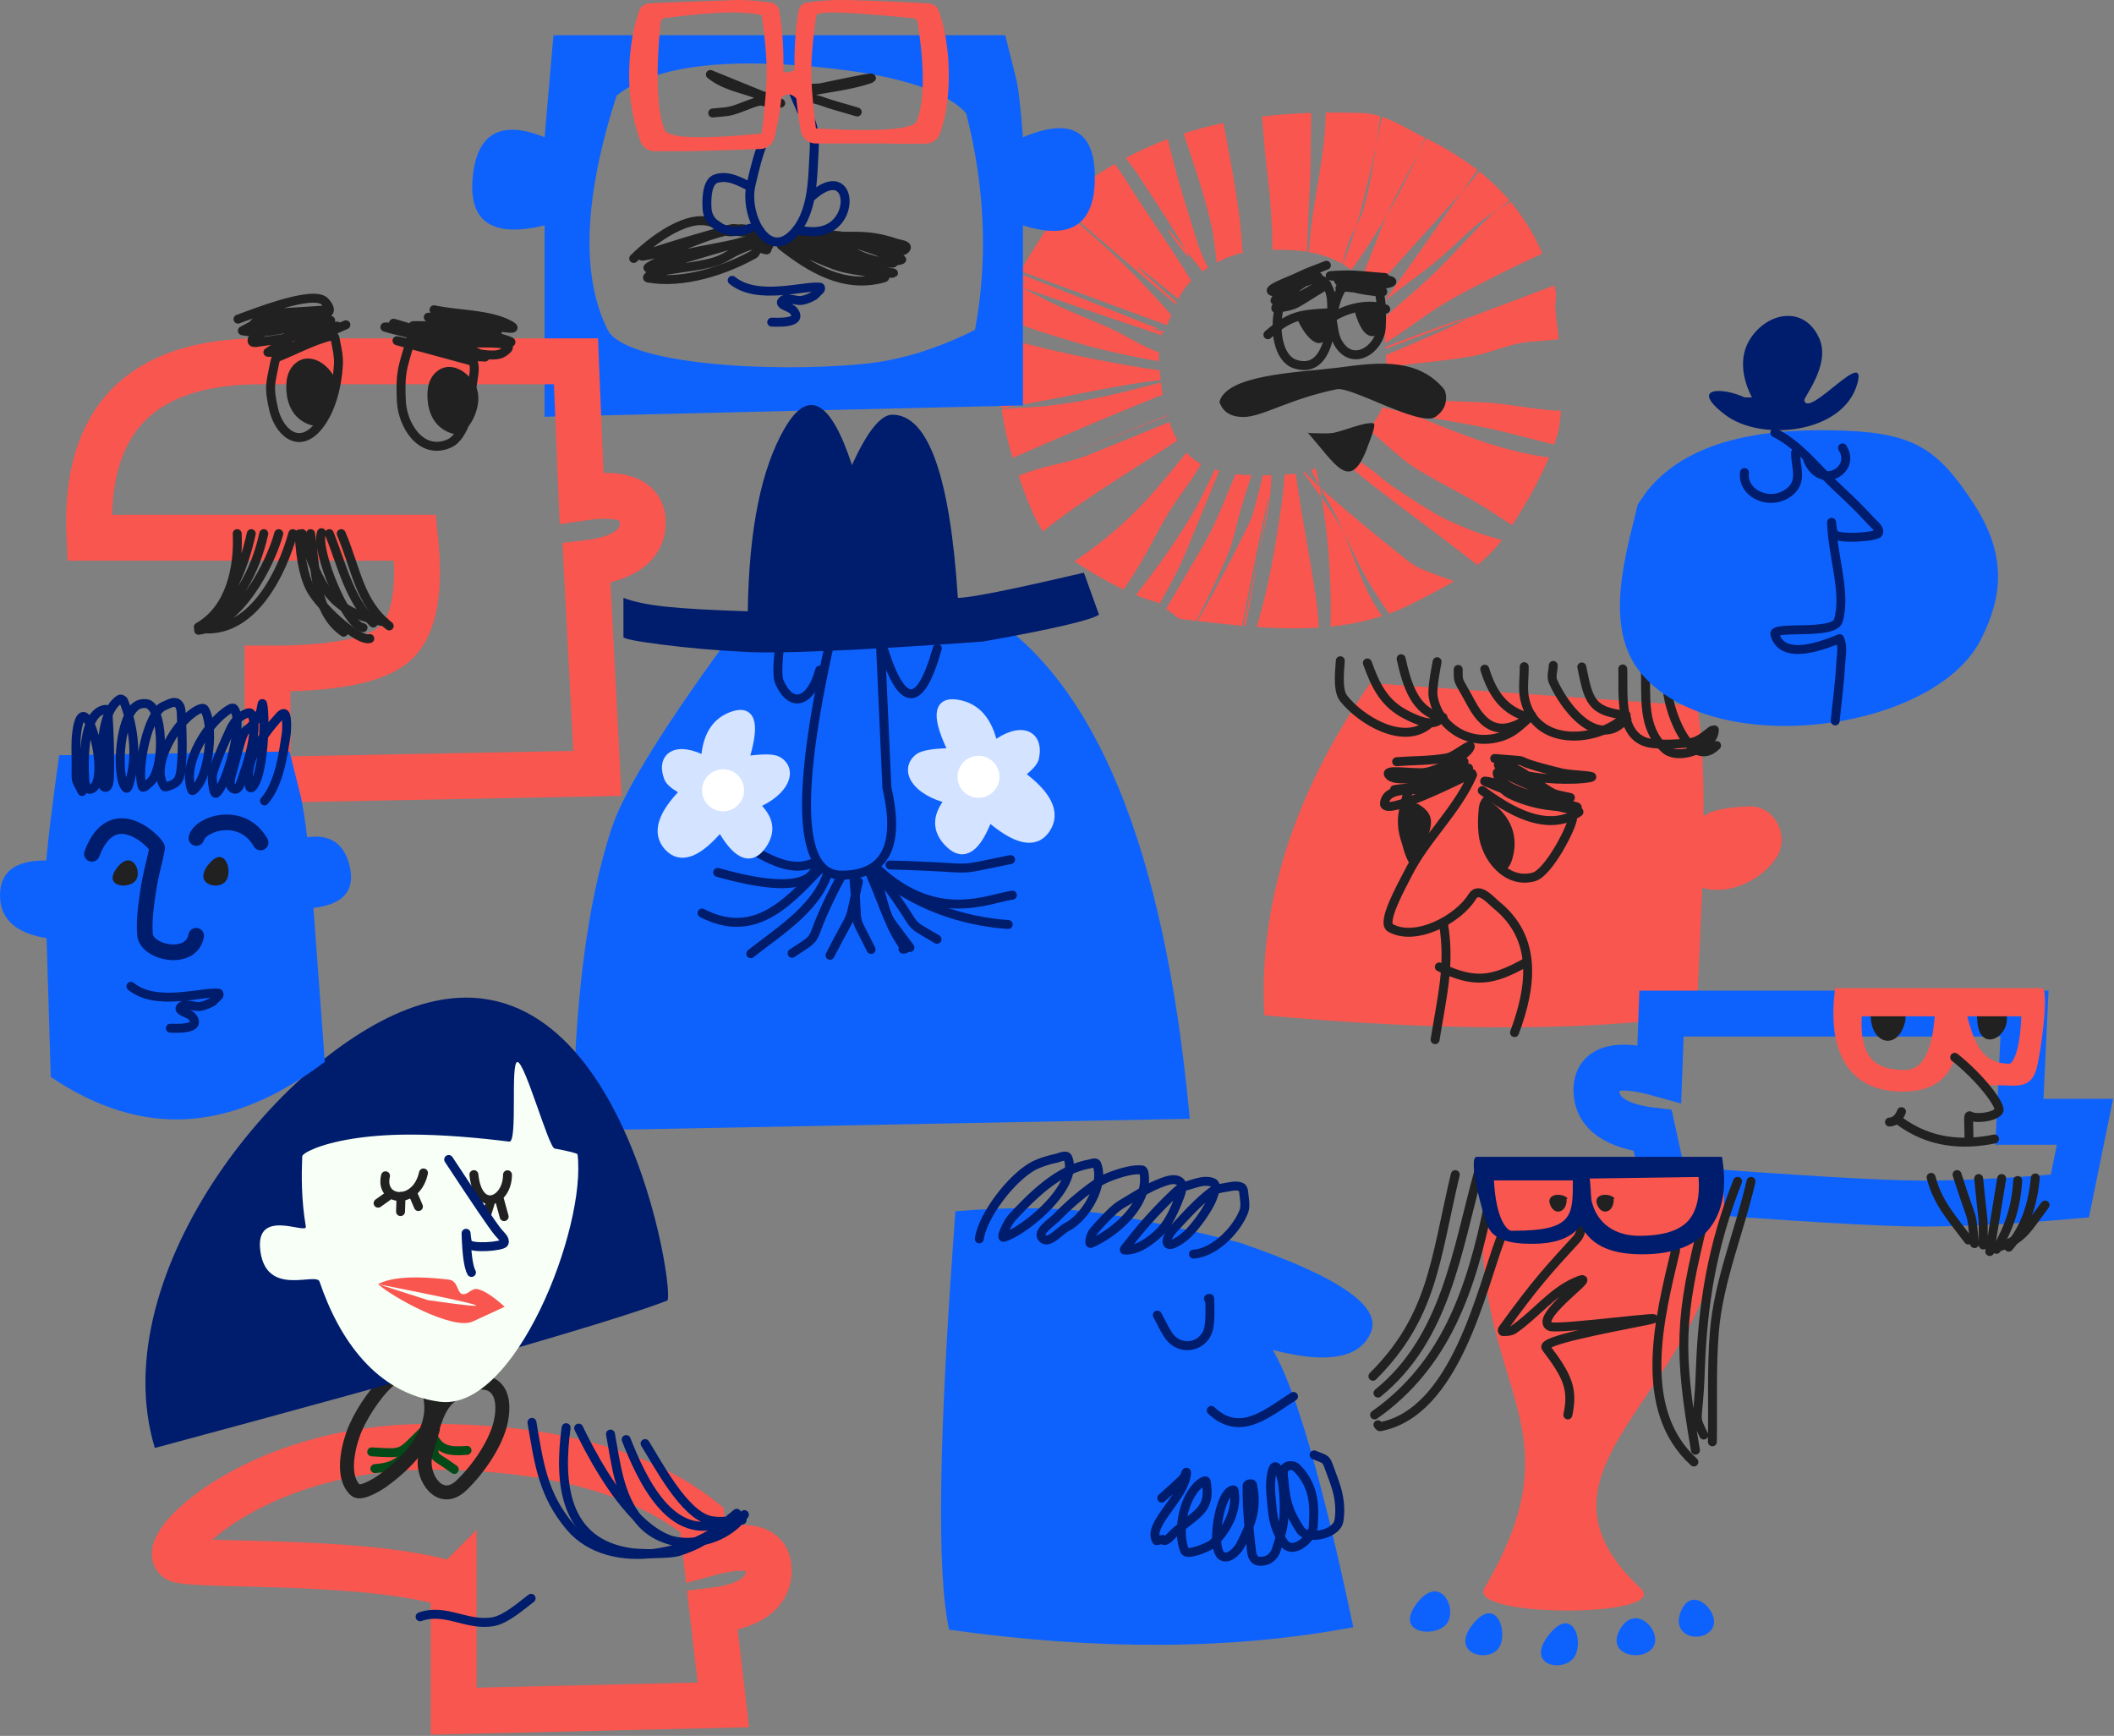 <svg xmlns="http://www.w3.org/2000/svg" xmlns:xlink="http://www.w3.org/1999/xlink" width="1258" height="1033" xmlns:v="https://vecta.io/nano"><rect width="100%" height="100%" fill="#808080" stroke="none"/><style><![CDATA[.B{stroke-linejoin:round}.C{stroke-linecap:round}.D{stroke-width:5.322}.E{stroke:#212121}.F{stroke:#001c6c}.G{fill:#0d62fe}.H{fill:#212121}.I{fill:#f9564f}.J{fill:#001c6c}.K{stroke-width:27.322}.L{fill-rule:nonzero}.M{stroke-width:4.322}]]></style><g fill="none" fill-rule="evenodd"><path d="M269.943 943.393c-49.5-15.73-144.75-11.236-162.75-14.982s41.25-67.417 148.5-67.417c71.5 0 125.5 14.482 162 43.446l2.335 20.164c24.943-6.95 37.415-3.685 37.415 9.8s-11.162 21.53-33.485 24.14l6.485 56.01-160.5 3.745v-74.908z" stroke="#f9564f" class="K"/><path d="M221.2 863.976c19.465 1.142 16.4 1.573 30.314-11.984m-28.42 21.948c15.307-1.092 16.915-6.937 27.4-19.805m6.702-.755c3.85 9.848 10.455 10.528 20.715 9.713m-20.715-9.59c2.264 17.2-1.74 10 13.137 20.942" stroke="#044917" class="B C D"/><g stroke-width="8.322" class="E B"><path d="M230.8 821.968c18.235-16.707 27.6 5.488 25.64 19.805-2.366 17.288-16.44 30.648-29.684 40.115-.182.13-11.754 7.935-15.156 4.92-8.187-7.255-4.94-23.565-1.516-33.303s12.247-23.778 20.715-31.536z"/><path d="M254.915 858.172c3.01-9.242 5.025-20.916 13.262-27.498 17.71-14.152 34.813-9.48 29.934 14.885-2.67 13.327-13.77 29.076-23.492 38.348-12.623 12.038-23.615-4.415-21.726-16.4.917-5.814 3.116-11.353 4.673-17.03" class="C"/></g><g class="D F B C"><path d="M316.552 846.44c4.15 24.335 6.472 42.96 22.734 62.19 23.833 28.186 76.782 16.378 98.896-7.82"/><path d="M336.887 849.594c-4.417 32.342-1.738 68.915 39.156 74.427 2.83.382 21.692 1.398 28.67-1.01 16.908-5.832 17.6-9.352 33.722-22.454"/><path d="M344.34 849.846c14.29 29.593 52.396 98.337 90.56 53.613"/><path d="M363.284 853.38c3.35 18.18 5.038 36.575 17.18 51.47 16.08 19.726 48.867 15.684 62.52-3.533"/><path d="M372.63 856.66c9.167 23.148 26.507 61.977 57.974 49.07m-46.73-46.674c7.6 12.028 23.336 42.615 39.028 45.792 6.108 1.236 12.462-.168 18.694-.252M250 962.12c15.4-5.4 27.822 5.74 43.574 2.9 7.623-1.374 16.926-9.668 22.484-13.878"/></g><path d="M783.382 357.842c.544 3.833 1.017 9.454 1.452 15.62-12.24.813-24.63.49-37.012-.4 6.96-23.214 10.734-44.6 14.878-73.652.808-5.662 1.337-11.37 1.8-17.09l5.352-.26a23.87 23.87 0 0 0 1.285-.094c3.378 25.386 8.65 50.502 12.247 75.862zM783 278.648a302.39 302.39 0 0 1 1.987 9.333l.294 1.514.234.422.137.243 1.907 1.72c15.176 13.602 31.053 26.414 46.93 39.2l2.507 2.02c2.647 2.132 5.56 4.003 8.677 5.356 6.406 2.78 13.033 5.015 19.6 7.396-7.284 4.374-15.285 8.436-24.193 13.01-4.758 2.442-9.586 4.526-14.475 6.294-4.494-6.696-9.078-13.342-13.1-20.322-4.94-8.575-8.794-17.752-13.295-26.564l-.617-1.193.8 1.935c3.55 8.702 6.655 17.596 10.382 26.223l.945 2.15c2.486 5.556 5.347 10.973 8.677 16.07l2.082 3.115c-10.054 3.256-20.345 5.242-30.768 6.32.685-24.142-.85-50.372-4.97-75.213l-.262-1.557-.992-1.4-9.86-13.54.945-.248c2.715 3.082 5.56 6.043 8.597 8.797h0l.19.17-.058-.31-.018-.1-.635-1.146c-1.553-2.826-3.043-5.684-4.39-8.61.777-.284 1.56-.592 2.347-.92zM756.61 282.7c-.29 8.155-.818 16.077-2.846 25.65l-4.714 22.18-.307 1.672-6.2 33.29c-.526 2.798-1.012 5.116-1.46 7.05l-1.116-.098-.006.032 9.1-41.946.5-2.705c14.87-80.97-4.287 12.228-10.364 44.563l.003-.012c-8.925-.8-17.826-1.823-26.64-2.85 1.266-2.09 2.502-4.195 3.693-6.327 9.5-17.006 18.517-34.288 27.063-51.79 1.77-3.624 2.804-7.576 3.828-11.476 1.49-5.676 3.15-11.34 4.36-17.083l5.082-.147zm-11.847.124l-.267.796c-16.118 48.39-2.922 26.504-32.532 85.83l-10.02-1.154-7.992-5.99 19.48-33.295c3.36-5.75 6.645-11.564 9.446-17.606 4.463-9.626 8.216-19.57 12.413-29.315 3.15.417 6.29.64 9.472.73zm-19.176-2.666l-1.3 3.038-19.528 47.602c-3.5 7.934-7.528 15.635-11.742 23.215l-3.016 5.33-1.323-1c-3.618-.786-7.965-2.267-12.684-4.226 11.066-14.4 21.847-29.03 31.318-44.502 5.93-9.687 10.87-19.913 15.602-30.255a70.41 70.41 0 0 0 2.682.788zm-10.816-4.043l-.42.707-3.22 5.252c-4.82 7.67-10.594 14.717-15.317 22.446-7.03 11.505-12.728 23.797-19.913 35.206-2.36 3.745-4.79 7.442-7.267 11.1-9.918-4.728-20.588-10.906-29.224-16.842 16.427-10.98 31.546-23.952 44.152-37.893 7.82-8.647 15.158-17.707 22.452-26.808 2.485 2.696 5.378 5.014 8.757 6.82zm85.244-7.458c4.468 2.853 8.83 5.898 13.235 8.823 4.848 3.22 9.022 7.368 13.784 10.713 6.99 4.9 14.17 9.555 21.445 14.033 4.475 2.754 8.995 5.487 13.784 7.65 7.66 3.46 15.448 6.73 23.488 9.187l8.006 2.34a89.96 89.96 0 0 1-14.609 14.871c-21.676-17.153-44.202-33.24-65.9-50.374-5.863-4.63-11.52-9.52-17.067-14.526a93.63 93.63 0 0 0 3.225-2.267zm-14.66 21.237l.245 1.3.878 4.922.26.37c2.913 4.132 5.74 8.32 8.384 12.63 1.523 2.48 2.936 5.023 4.284 7.6l.185.358-.098-.236a182.65 182.65 0 0 0-2.839-6.45c-3.022-6.5-6.728-12.66-10.262-18.907l-.743-1.32-.295-.266zm-84.62-27.82l-1.513.995c-34.843 22.893-54.28 33.863-78.603 53.236-6.34-9.888-11.244-23.552-14.452-33.2 2.294-.902 4.603-1.763 6.935-2.56 11.467-3.923 23.742-5.392 34.972-9.95l47.796-19.433c1.298 3.833 2.9 7.523 4.865 10.914zm123.76-26.563c21.354 3.326 53.665 3.466 62.533 4.212 12.726 1.07 25.295 3.717 38.036 4.593.3.02 1.702.047 3.844.058-.357 5.722-1.056 11.08-2.312 14.995-.55 1.718-1.14 3.435-1.764 5.15-13.638-3.277-27.143-7.123-40.87-10.002-11.465-2.405-26.823-4.678-42.447-7.867l-.994-.204 1.37.576c26 10.922 52.307 21.72 79.935 25.14-5.916 14.032-13.836 27.78-21.852 40.32-6.695-4.046-13.1-8.594-19.84-12.552-11.698-6.86-23.828-12.974-35.488-19.9-3.674-2.182-7.14-4.716-10.467-7.398-6.817-5.496-13.203-11.528-19.897-17.17 3.697-4.317 6.652-8.8 8.435-13.187 5.795 1.558 11.764 2.922 17.708 4.15l.096.02-1.606-.675-15.208-6.33a22.3 22.3 0 0 0 .773-3.802zm-132.552-.6l-.242.09-.988.385c-28.317 11.248-56.33 23.26-84.25 35.46l-3.78 1.663c-2.87-8.925-5.123-18.823-6.615-29.054 9.843-.806 19.742-1 29.545-2.2 10.624-1.29 21.2-3.12 31.655-5.356 11.28-2.41 22.426-5.426 33.613-8.25.302 2.368.648 4.802 1.062 7.264zm2.793 12.612l-3.678 1.43c-56.093 21.84-92.686 36.25 3.504-1.778l.068-.026.106.373zm-81.38-42.238c19.804 5.005 39.87 8.987 59.992 12.502 5.544.968 11.112 1.805 16.696 2.525l.07.727.087.825.498 4.334c-4.606.49-9.202 1.062-13.777 1.79-27.4 4.365-54.003 10.576-80.938 14.893-2.068-14.473-2.61-29.585-1.208-43.538 6.1 2.252 12.274 4.347 18.578 5.94zm312.22-32.654c.987 3.52-.275 7.324 0 10.97.46 6.076 1.333 12.118 2.048 18.17l-1.28.192c-7.283 1.05-14.74.864-21.956 2.3-9.515 1.892-18.534 5.92-28.08 7.65-16.953 3.075-34.24 4.03-51.245 6.78-.06-2.465-.164-4.935-.29-7.402l.03-.012c34.268-14.592 47.357-20.677 48.38-21.832l.032-.078-5.2 1.955-43.45 16.226-.066-1.114c21.736-8.302 48.33-18.076 48.743-17.136l-.03.07 2.104-.8 49.472-18.67.786 2.723zm-238.04 22.317l2.32.964c-1.07-.184-2.675-.316-5.02-.577l6.898 2 .001-.016c.002-.286-.052-.512-.18-.697l.02.008 1.372.577-.198.422-1.015-.294-.003.096c-.027.5-.196 1.14-.427 2.026L644.248 183.6 608.15 171.05l1.723.912c6.22 3.293 12.444 6.584 18.8 9.598 10.812 5.128 22.088 9.23 32.934 14.286 8.14 3.793 15.73 8.736 24 12.244l4.115 1.677c-.07 1.545-.085 3.272-.02 5.2a188.84 188.84 0 0 1-5.884-1.009c-14.077-2.65-28.117-5.668-41.864-9.692-26.668-7.806-38.874-12.41-45.734-15.252.515-2.818 1.12-5.564 1.822-8.22.797-3.017 2.565-7.042 4.896-11.574l5.215 1.832-.6-.323-4.232-2.228.988-1.868.02.006c8.943 2.2 7.225 1.23.6-1.12l1.556-2.817-.01-.005 81.085 32.25zm210.778-75.57l-.69.515-6.21 4.768-.228.183.26-.168 7.46-4.596c7.52 8.97 13.838 19.14 18.985 30.86-7.625 3.446-15.208 6.98-22.69 10.72-46.3 23.134-38.88 21.575-70.828 42.633l-.143-2.33c-.13-2.197-.627-6.882-1.535-11.796 9.95-9.265 20.574-17.812 30.378-27.235 11.147-10.713 21.175-22.558 32.423-33.164 1.58-1.5 3.223-2.912 4.903-4.288l.785-.638-1.187.765c-1.924 1.253-3.82 2.545-5.674 3.9l-1.38 1.03c-9.937 7.545-18.473 16.786-28.08 24.746-10.313 8.545-21.58 15.92-31.655 24.746l.505-.437-2.614 3.605-.302-1.015 2.4-2.153.505-.437 1.017-1.403 45.08-63.82-1.228 1.38-52.067 57.98c-2.01-2.857-4.116-5.41-6.312-7.684l11.982-30.66 2.378-5.652.694-1.58-.116.202c-6.31 10.912-13.168 21.508-20.58 31.668l-.43.588a51.34 51.34 0 0 0-4.977-3.375c2.892-7.516 5.677-15.08 8.008-22.78l.023-.082-.184.367c-1.45 2.863-2.94 5.714-4.127 8.68l-.347.893c-1.552 4.13-2.497 8.484-3.654 12.754-6.176-3.625-12.905-5.835-20.183-7.077.272-1.75.484-3.477.606-5.167 1.775-24.623 9.393-51.66 9.617-77.796 7.012-.078 14.1.014 21.275.244 3.964.127 7.7.856 11.27 1.97l-2.535 16.91 3.487-16.603c8.655 2.877 16.484 7.925 24.793 12.006l.852.42-3.5 8.13-.487 1.092.817-1.553 3.107-6.06.65-1.316c11.347 5.666 21.533 11.87 30.585 18.927l-9.42 13.17 2.412-2.71c2.644-2.98 5.39-5.905 7.656-9.182a20.48 20.48 0 0 0 .325-.486l.01-.018c6.653 5.282 12.683 11.04 18.1 17.405zm-267.128 4.264c17.925 15.85 30.333 25.566 49.823 46.18 5.45 5.764 10.747 11.667 15.985 17.624l-2.462 6.075-.07-.025-87.23-32.15c7.95-13.89 18.562-29.594 22.72-35.912.285-.433.576-.86.873-1.285zM663.4 97.608c2.305 3.176 4.563 6.383 6.63 9.715 12.5 20.15 26.726 39.488 38.85 59.876-3.446 3.43-5.82 7.02-7.798 10.9a57.52 57.52 0 0 0-2.968-2.663c-35.392-29.16-21.125-16.05 2.07 4.483l-.522 1.15.022.02-67.93-58.224c8.03-10.777 19.935-18.605 31.44-25.14zm31.556-14.817l.35 1.57c4.52 19.565 10.69 38.718 16.596 57.9 1.505 4.9 3.415 9.667 5.618 14.286.442.927.912 1.843 1.402 2.75a72.68 72.68 0 0 0-3.304 2.273l-.01-.012-9.75-12.325-.166-.306c-3.023-5.47-10.53-17.557-25.77-40.773l-2.23-3.393c-2.43-3.694-5.068-7.243-7.816-10.712a217.31 217.31 0 0 1 24.318-10.982zm33.05-9.59c4.37 22.752 9.544 50.068 10.7 67.798.203 3.118.516 6.26.877 9.418-5.442 1.26-10.633 3.246-15.558 5.876-.983-8.21-1.757-16.467-3.7-24.48-4.44-18.325-10.6-36.2-16.596-54.08l.597 1.78c7.392-2.4 14.847-4.395 22.377-6.033zm-22.642 75.428l.493.615.236.43c8.43 15.704-28.542-35.72-.73-1.046zm74.974-81.415l-.53 35.516-2.13 47.094c-6.405-1.008-13.228-1.294-20.464-1.155-.196-10.626-.432-23.356-2.936-44.666-2.265-19.28-2.647-28.68-3.385-34.587 9.422-1.15 18.972-1.845 28.667-2.177zm38.54 19.144l-.622 2.89c-2.903 13.4-6.003 26.775-9.6 40.01l-.98 3.468-.49 1.645.25-.492c1.582-3.153 3.076-6.337 4.028-9.72 3.338-11.86 5.4-24.375 7.28-36.89l.137-.915zm25.19 4.84l-13.457 25.564c-1.822 3.66-3.566 7.36-5.225 11.097l-.128.29.74-1.288c6.546-11.437 12.496-23.214 17.86-35.193l.21-.472z" class="I"/><path d="M598.207 20.98l6.76 26.973c1.204 5.405 2.456 16.643 3.755 33.716 28.538-11.988 42.808-3.996 42.808 23.976s-14.27 37.462-42.808 28.47v107.142L324.088 248V134.115c-31.042 7.492-45.31-1.998-42.808-28.47s16.773-34.465 42.808-23.976l5.257-60.69h268.862zM366.896 56.943c-19.526 60.94-21.28 107.392-5.257 139.36 10.19 20.33 96.3 25.758 152.455 20.23 21.43-2.1 43.46-8.853 66.09-20.23 3.893-20.674 5.395-41.902 4.506-63.686s-4.143-43.512-9.763-65.184c-13.518-14.985-46.563-24.475-99.134-28.47s-88.87 1.998-108.897 17.982z" class="G"/><g class="E B C D"><path d="M464.565 61.39l-41.82-17.063c8.39 6.747 18.428 8.157 28.13 11.84 2.805 1.065 7.535 1.03 8.075 3.975.44 2.396-4.95-.45-7.324.122-5.626 1.36-10.818 4.19-16.428 5.615-3.605.915-7.384.91-11.076 1.364"/><path d="M377.093 153.813C391.845 139.378 415.06 124.112 428 135c5.923 4.984 7.226 1.876 13 3 4.64.904 5.998-2.433 11.116-.64.772.27-1.362-1.006-2.168-1.15-2.022-.36-2.898.658-4.948.8-3.4.22-7.07-1.645-10.366-.736-17.38 4.793-34.74 9.744-51.76 15.686-4.9 1.715 10.34-1.48 15.325-2.965 8.82-2.626 17.2-6.6 25.978-9.332 4.987-1.545 10.1-2.862 15.278-3.45 3.818-.433 6.706.945 10.52 1.4 1.327.162-3.583-1.682-2.98-.492 1.05 2.065 8.176 2.66 6.013 3.498-16.158 6.255-41.513 8.145-59.164 14.222-2.816.97-10.585 5.22-7.68 4.557 18.553-4.24 36.577-10.536 54.985-15.364 2.024-.53 4.148-.746 6.24-.694 2.82.07 9.974-1.267 8.392 1.06-2.012 2.96-7.173.898-10.546 2.1-13.605 4.883-11.873 7.663-25.095 10.573-9.935 2.187-20.198 2.743-30.082 5.15-1.758.428-6.132 2.922-4.35 3.238 20.675 3.664 45.367-4.32 63.005-14.186 1.245-.696 1.262-2.877 2.588-3.404 1.57-.623 5.733 1.9 5.054.367l1.536-2.88c-.384-.873-1.9-.1-2.863-.133m9.915.827c17.3 13.578 37.6 26.1 61.17 19.275 2.135-.62-4.037-1.927-6.2-2.476-7.57-1.928-15.573-2.252-22.906-4.936-9.083-3.325-35.484-14.646-25.96-12.954 15.265 2.7 28.756 11.72 43.63 16.092 5.27 1.55 10.918 1.837 16.404 1.558 3.076-.156-6.108-.974-9.034-1.932-10.32-3.38-20.6-6.954-30.64-11.057-7.26-2.963-12.696-4.792-19.232-9.117-3.538-2.342 5.957 2 10.072 3.055 5.863 1.488 12.006 1.797 17.803 3.526 5.617 1.675 10.67 4.94 16.28 6.637 4.9 1.485 9.992 2.93 15.123 2.862 1.224-.016-1.068-2.318-2.06-3.035-2.55-1.846-5.35-3.43-8.32-4.477-9.552-3.364-19.3-6.142-29.1-8.705-3.226-.844-13.22-1.713-9.892-1.495 7.895.515 15.843.908 23.613 2.4 7.37 1.407 14.477 3.96 21.623 6.244 1.623.518 3.272 1.13 4.637 2.146.366.273-.893.436-1.334.316l-11.15-2.215c-6.7-1.83-13.145-4.603-19.9-6.257-7.294-1.786-14.836-2.395-22.163-4.04-1.16-.26-6.136 3.483-5.408 2.545 1.97-2.536 14.004-.197 16 0 17.862 1.762 26.654-1.705 44.937 4.565 2.22.76 7.456 1.138 6.283 3.165-1.864 3.223-8.508.836-10.44 4.02-2.022 3.333 18.048 1.368.733 4.2-2.3.377-4.743.87-6.985.24-58.537-16.5-21.58-11.058-50.515-14.732"/></g><g class="B C D"><path d="M446.058 110.894c-6.028-2.856-12.613-6.86-19.907-4.6-6.13 1.9-5.613 14.48-5.398 17.84.773 12.092 16.334 16.258 25.53 11.668M483 117c22.242-20.05 26.554 11.6 9.395 19.14-6.078 2.674-11.372 1.473-17.657 1M457.07 72.064c1.524 22.424.436-9.38-10.23 38.227-4.116 18.374 11.087 47.533 27.4 26.258 8.657-11.283 9.297-27.435 9.95-41.494.366-7.87 2.385-24.177-7.225-28.976-7.798-17.58-9.695-23.122-5.7-16.63" class="F"/><path d="M481.254 54.578c11.844-2.452 24.046-3.57 35.532-7.356 9.108-3-18.942 3.06-28.338 4.985-3.313.68-9.55-.55-9.746 2.82-.2 3.485 6.02 3.64 9.303 4.854 7.226 2.67 14.736 4.5 22.104 6.75" class="E"/></g><path d="M438.242 0c6.326 0 12.75.457 19.27 1.37l1.224.177a6 6 0 0 1 5.043 4.956c1.93 11.72 2.714 23.662 2.347 35.826 1.7 1.233 3.942.95 6.726-.845-.306-11.872.485-23.532 2.37-34.98a6 6 0 0 1 4.841-4.923l.203-.034 1.224-.177C488.01.457 494.434 0 500.76 0l1.487.007c8.308.076 25.104.748 50.386 2.016a6.76 6.76 0 0 1 5.978 4.336l.074.204.25.73c3.775 11.237 5.663 23.79 5.663 37.66 0 13.235-1.76 24.757-5.276 34.567a9.01 9.01 0 0 1-8.164 5.957l-.235.005-3.62.03c-7.11.047-13.464.022-19.06-.074l-3.226-.057-39.548-.015c-4.3.025-8.006-2.982-8.875-7.162l-.044-.225-.206-1.15c-1.026-5.83-1.836-11.878-2.43-18.143-2.883-3.094-5.845-3.334-8.888-.72a201.03 201.03 0 0 1-3.786 22.485l-.29 1.263c-.922 3.95-4.382 6.796-8.445 6.945l-17.994.637-20.507.6-2.625.048-20.075.05-1.818-.016a9.01 9.01 0 0 1-8.388-5.929c-4.462-12.29-6.693-25.323-6.693-39.097 0-13.87 1.888-26.423 5.663-37.66l.25-.73c.9-2.604 3.294-4.402 6.052-4.54l8.527-.42L438.242 0zm-7.5 7.492l-1.183.044c-7.523.31-18.066 1.27-31.63 2.885l-2.206.265a3 3 0 0 0-2.628 2.69l-.172 1.835c-2.738 29.79-1.898 50.443 2.52 61.96 1.96 5.11 21.237 5.86 57.828 2.248l.33-2.79c1.95-16.72 2.822-28.986 2.61-36.797l-.01-.318c-.257-8.215-1.234-18.4-2.933-30.525-6.64-1.277-14.152-1.776-22.53-1.498zm69.093 0l-.812-.025c-7.87-.22-12.295.288-13.273 1.523l-.227 1.643c-1.56 11.414-2.46 21.04-2.705 28.883l-.02.758c-.18 8.206.743 20.256 2.768 36.15 38.093 2.114 58.12.616 60.08-4.495 4.5-11.727 4.636-31.272.41-58.634a3 3 0 0 0-2.695-2.528l-6.67-.6c-17.378-1.543-29.664-2.433-36.858-2.672z" class="I"/><path d="M435.71 166.824c15.02 12.246 42.116 3.073 52.24 4.076.532.053.462 1.33 0 1.6l-3.4 3.38c-2.258 1.314-4.73 2.395-7.306 2.847-3.926.69-9.456-2.573-11.947.532-1.873 2.336 5.095 3.345 6.953 5.693 6.43 8.126-11.446 6.67-13.017 6.757" class="B C D F"/><path d="M568.563 720.81c-10 133-11.24 216-3.746 249 88.914 12.5 169.086 12 240.516-1.5-18.482-87.5-34.466-142.5-47.953-165 32.468 8.5 51.95 5 58.443-10.5s-19.48-33.25-77.924-53.25c-39.34-10.053-70.06-16.303-92.16-18.75s-47.826-2.447-77.175 0z" style="mix-blend-mode:multiply" class="G"/><path d="M582.77 737.232c2.18-14.72 20.998-38.77 34.377-44.428a58.42 58.42 0 0 1 10.954-3.404c2.408-.497 6.42-2.65 7.366-.378 6.942 16.672-25.7 43.698-38.152 47.263-1.1.312-.267-2.36.187-3.4 1.346-3.08 2.813-6.236 5.1-8.7 11.7-12.616 26.997-27.975 45.14-31.38 1.6-.302 4.3-1.516 4.912 0 4.93 12.003-6.625 31.57-17.565 37.242-4.803 2.5-10.968 10.696-14.733 6.808-3.622-3.74 5.23-9.14 8.878-12.856 6.948-7.08 14.53-13.605 22.664-19.282 4.253-2.97 9.212-4.9 14.168-6.43 4.322-1.333 8.903-2.477 13.408-2.078 1.234.1 1.377 2.167 1.5 3.4 1.897 17.377-17.6 34.2-31.732 40.27-1.33.573-.467-2.976 0-4.348.586-1.72 1.827-3.17 3.023-4.54 3.225-3.7 6.6-7.25 10.198-10.586a33.35 33.35 0 0 1 5.855-4.348c7.174-4.2 14.162-8.905 21.912-11.912 3.656-1.42 8.487-3.372 11.7-1.135 2.535 1.76 1.1 6.384 0 9.265-4.922 12.76-8.74 19.743-18.698 26.655-3.82 2.65-9.048 5.367-13.977 4.917-.618-.056.37-1.218.756-1.704 4.538-5.707 9.075-11.428 13.977-16.825 5.18-5.704 10.55-11.254 16.24-16.447 1.46-1.333 3.18-2.57 5.103-3.026 5.372-1.273 11.36-4.263 16.43-2.078 2.776 1.196.836 6.228-.2 9.074-2.275 6.302-11 18.593-16.618 23.064-12.653 10.053-12.427 1.75-6.8-4.348 7.067-7.66 14.063-15.528 22.286-21.93 2.766-2.153 6.56-2.602 10-3.213 2.666-.472 5.664-1.136 8.122 0 1.465.677 1.534 2.932 1.698 4.54.347 3.386 1.085 7.052-.187 10.208-4.502 11.17-17.492 24.318-29.843 25.142m-21.52 36.3c2.33 4.16 4.2 8.62 6.988 12.478 7.165 9.88 22.087 6.3 23.797-5.86.763-5.43.504-10.965.378-16.447-.006-.252-.504 0-.756 0m1.7 66.548c17.15 16.082 32.735 2 48.92-8.32m12.277 34.784c8.336 3.503 6.58 1.255 10.763 12.478 1.672 4.486 3.27 9.067 3.97 13.803.636 4.3.752 8.76 0 13.043-1.385 7.882-18.685 11.894-23.045 5.104-6.8-10.588-8.516-16.252-9.63-28.924-.233-2.648-1.052-6 .756-7.94 1.5-1.616 5.014-1.52 6.6 0a33.11 33.11 0 0 1 8.874 14.747c1.88 6.682 1.624 13.87 1.134 20.795-.443 6.246-11.908 16.898-17.374 9.265-4.354-6.08-6.336-13.014-6.988-20.42-.597-6.78-1.635-13.727-.378-20.416 2.078-11.06 6.067 1.215 6.6 5.67.887 7.26 1.268 14.654.565 21.933-.568 5.887-2.55 11.568-4.343 17.203-.488 1.533-1.317 3.02-2.454 4.157s-2.582 2.127-4.156 2.46c-1.852.393-4.098.68-5.668-.378-1.564-1.056-2.238-3.228-2.454-5.104-1.497-13-2.832-26.063-2.645-39.136.016-1.1 2.998-1.633 3.214-.565 2.933 14.514-.74 22.925-7.18 35.92-1.263 2.55-6.5 8.84-10.767 6.617-6.914-3.612-2.398-34.7 4.912-38.945.6-.35 1.952-.872 2.076-.187 2.115 11.644-4.408 23.754-12.652 31.572-1.92 1.82-15.4 7.648-16.8 4.157-4.758-11.713-.52-33.305 10.198-40.646.735-.503 2.5-1.258 2.645-.378 2.782 16.72-4.573 18.166-18.32 29.872-2.237 1.905-5.948 6.994-7.557 4.535l-3.588.756c-6.15-9.4 17.274-26.34 17.755-40.455.045-1.328-1.153 2.45-2.08 3.4-4.012 4.118-8.435 7.814-12.652 11.72" class="B C D F"/><path d="M159.188 320H53.245c-3.5-70 30.5-105 102-105h187.5l3.335 81.19c24.277-3.626 36.415 1.31 36.415 14.81S371.333 332.557 349 335.17l6.485 125.08L159.188 464v-66.115c39.16.17 64.43-4.79 75.812-14.885s15.38-31.094 12-63h-87.812z" stroke="#f9564f" class="K"/><g class="E B D"><g class="C"><path d="M141.16 317.56c.933 20.17-3.974 44.646-23.16 55.613m31.524-55.613c-4.6 20.6-11.678 37.356-26.43 53.255m33.88-53.255c-4.938 22.42-16.323 44.006-36.695 56.068m45.592-56.068c-4.835 17.803-23.2 54.333-47.692 57.514m56.057-57.514c-6.386 23.052-22.773 56.753-50.6 56.753M220.052 380c-6.914 1.844-26.7-16.538-33.75-27-4.706-6.975-7.456-18.725-8.25-35.25"/><path d="M184.805 317.56c3.427 20.362 1.648 46.168 19.726 58.654M191.3 317c-3.695 10.16 14.46 55.056 24.743 56.525m-20.06-55.965c7.6 18.9 11.725 38.625 26.112 53.18m-19.04-53.18c8.93 20.995 10.786 41.18 28.544 54.928"/><path d="M179.787 317.56c10.78 32.623 16.85 46.52 49.075 52.57"/></g><path d="M164.24 212.96c11.2-4.407 21.878-10.4 33.57-13.222 1.643-.397 1.78 2.95 2.125 4.604.86 4.137 1.693 8.374 1.456 12.593-.696 12.422-4.2 28.067-12.87 37.78-11.38 12.733-22.794 1.882-25.776-11.53-3.038-13.66-1.655-14.877.7-27.27l.786-2.952zm80.553-12.32c4.276 2.4 8.203 5.574 12.83 7.202 7.228 2.544 16.95-.2 22.392 5.195 4.234 4.198 1.194 11.913.866 17.866-.512 9.283-3.8 29.052-13.97 33.213-16.535 6.773-27.395-11.267-28.06-25.264-.268-5.65-.454-11.364.355-16.96.895-6.197 3.148-12.12 4.722-18.18l.866-3.07z"/><g class="H"><use xlink:href="#B"/><use xlink:href="#B" x="84" y="5"/></g><path d="M258.27 184.332c15.33 3.222 34.185 2.487 46 9.667 9.683 5.9-51.157-9.34-39.414-5.667l-10.004.444c55.398 17.32 56.33 5.6-6.45 4.995-12.776-.12 24.43 2.048 35.842 4.176 6.64 1.238 25.493 6.13 18.165 5.892-18.44-.602-34.878-4.225-51.844-7-5.52-.9-20.148-6.025-15.56-3.998 9.3 4.115 19.317 7.493 29.78 10.282 10.95 2.92 49.3-2.457 34.378 6.822-10.27 6.386-54.995-12.376-62.286-14.504-2.167-.632-9.637-1.237-7.462-.615 14.48 4.138 30.13 6.848 44.445 11.183 5.057 1.53 19.035 7.416 13.577 6.387l-5.458-.106c-45.84-8.64-74.267-17.43-.375 2.808m-139.95-25.193c12.168-4.458 45.375-17.417 51.737-10.37 14.43 15.986-35.043 3.114-42.447 13.23-.3.4 1.23 1.195 1.752 1.064l8.64-1.017c7.414-1.854 14.302-4.688 21.7-6.57 3.768-.96 15.773-2.37 11.76-1.944-11.963 1.272-48.582 2.1-35.615 4.48l-14.95 8.052c13.884 2.55 25.93-1.967 38.58-3.713 45.268-6.248-34.033-.046-32.794 9.755.206 1.628 3.336.778 4.822.587a408.39 408.39 0 0 0 30.584-5.134c4.92-1.015 19.142-5.103 14.2-4.1-9.03 1.816-36.54 5.6-26.52 6.587l-13.67 8.83c8.565.852 38.62-13.03 46.386-16.36" class="C"/></g><g class="D E B"><g class="C"><path d="M760.453 183.427c12.278-2.277 7.682-1.06 28.86-13.832 1.57-.946-3.677.472-5.37 1.172-8.128 3.365-29.07 18.165-23.995 10.984 5.666-8.017 28.952-4.47 26-13.834-2.902-9.234-17.728 7.885-26.93 10.9-1.1.36 1.176-2.066 2.097-2.767 2.982-2.267 6.1-4.4 9.48-6.037 4.33-2.1 9.306-2.764 13.507-5.115 1.493-.835-3.492-.118-5.117.42-7.212 2.388-13.726 9.514-21.226 8.3-5.942-.962 10.137-6.533 15.52-9.223 5.16-2.578 10.682-4.36 16.023-6.538m8.058 13.583c1.286-.168 2.567-.627 3.86-.503 49.94 4.778-1.525 3.518-4.78-4.192-3.008-7.122 15.252 3.185 22.988 3.185 7.293 0-14.62-1.224-21.645-3.185-3.286-.917 6.836-.288 10.235 0 5.54.47 11.074 3.353 16.527 2.264 21.5-4.298-57.376-4.265-25.168-5.366 8.26-.282 16.5 1.006 24.75 1.5"/><path d="M785.96 167.75c4.326 0 5.988 7.01 6.292 9.977 1.014 9.916.15 46.158-21.645 38.9-19.534-6.505-11.366-66.698 17.87-48.794"/></g><path d="M793.1 186.782c2.846-12.035 6.184-25.11 23.24-19.284 7 2.395 5.807 24.026 5.62 27.332-.728 12.87-17.24 24.398-25.924 8.803-2.45-4.4-2.405-9.78-3.608-14.672l.67-2.18z"/><path d="M754.497 199.2c13.105-11.435 19.385-12.276 36.663-13.08m1.594 2.85c8.252-5.54 22.357-9.053 31.882-5.03" class="C"/></g><path d="M772.452 190.806c1.694 4.205 11.05 20.542 17.534 9.725l1.76-14.685c-9.72 1.282-15.98 2.283-18.778 3.002-1.5.383-1.66 1.035-.515 1.957zm33.894-4.78c1.98 6.5 6.648 19.514 15.772 11.487l-.33-13.92-7.5-1.5-7.932 3.933zm-80.7 53.114c4.516-16.253 45.947-17.4 69.854-20.267 18.778-2.252 47-7.955 63.845 12.76 1.05 1.292 3.756 10.5-5.258 16.513s-49.938-18.292-58.587-16.513c-28.938 5.95-44.316 16.513-55.583 16.513-7.5 0-12.268-3.002-14.27-9.007zm52.578 18.375c16.842 18.854 25.438 37.22 36.054 7.145.7-1.985 5.07-12.345 3.004-12.76-5.136-1.033-19.26 5.15-24.46 5.783-4.275.52-8.614.056-12.92.085l-1.678-.252z" class="H"/><path d="M815.375 406.52l194.25 13.53c2.85 11.167 4.224 33.035 4.12 65.602l.483-.303c2.542-1.577 4.614-2.565 8.893-3.5l.58-.122c5.56-1.134 17.545-2.553 22.166-1.358 12.622 3.264 18.496 19.296 11.225 30.048-9.187 13.585-28.283 22.62-44.132 17.888l-.152 4.796-3.182 71.112c-66.5 9.52-152.25 9.52-257.25 0-3.465-65.486 17.082-130.727 61.642-195.722l1.358-1.97z" class="I"/><g class="E B C D"><path d="M797.587 393.185c-.066 3.578-2.163 17.134 1.922 22.35 10.03 12.8 35.73 28.577 51.103 15.097m-36.926-36.116c4.86 13.4 9.92 24.2 23.337 30.936 4.637 2.324 15.46 7.78 20.087 2.37M833.773 392c3.415 15.085 8.062 32.166 24.96 34.932"/><path d="M855.2 393.777c-.18 1.17-3.238 15.74-2.364 20.72 3.056 17.416 19.788 28.59 37.368 24.72 10.12-2.228 13.814-7.035 21.268-13.47"/><path d="M867.744 398.365c0 8.66-.36 4.958 7.83 20.278 9.472 17.72 20.81 18.3 35.595 7.55"/><path d="M883.547 398.216c4.54 14.652 11.683 25.22 27.03 28.866m-3.547-30.347c.098 6.414-1.077 12.977.295 19.243 6.323 28.868 43.187 26.216 59.964 10.362"/><path d="M924.31 395.996c-.05 3.158-1.414 6.582-.146 9.473 4.805 10.956 19.116 32.81 34.854 28.42 3.474-.97 6.105-3.85 9.157-5.773"/><path d="M941.297 396.885c4.028 19.81 5.286 26.623 26.438 28.717"/><path d="M965.666 398.07c.59 13.923-3.153 42.227 17.872 44.406 6.857.71 13.81.293 20.678-.296 6.626-.568 9.212-3.724 14.472-7.55"/><path d="M979.106 397.773c.697 17.196-2.197 35.032 11.52 47.8 8.233 7.67 29.54-.847 29.54-11.25"/><path d="M992.25 408.135c-.975 10.26 12.903 51.905 29.246 35.525"/><path d="M831.116 453.28c10.092-.79 20.33-.474 30.276-2.366 4.764-.906 15.4-10.296 13.294-5.923-2.565 5.3-18.93 13.55-26.733 14.654-6.956.985-26.123-2.716-20.973 2.073 4.462 4.15 24.448.164 32.05-2.665 3.988-1.485 14.95-7.895 11.67-5.18-6.323 5.23-13.347 9.86-20.973 12.878-5.978 2.366-12.707 1.948-19.054 2.96-4.18.668 8.45-.883 12.553-1.923 8.38-2.125 16.638-4.74 24.814-7.55 2.04-.702 7.487-4.26 5.76-2.96-5.058 3.802-9.956 8.1-15.804 10.51-10.964 4.52-32.455-1.698-34.117 10.066-1.29 9.123 47.055-15.265 51.99-17.616"/></g><path d="M844.133 478.597c12.374 7.525 6.604 14.75 1.867 30.403-5.316 17.567-11.44-4.046-12.227-10.003-2.242-16.946 1.21-23.746 10.36-20.4z" class="H"/><g class="B C D E"><path d="M889.454 451.356c30.167 2.6.365-1.03 39.73 8.585 5.575 1.362 22.603 1.637 16.986 2.812-9.126 1.9-31.705 1.203-43.423-2.662-3.64-1.2-14.14-5.5-10.34-5.034 14.448 1.8 19.162 10.254 31.607 16.874 3.03 1.6 13.326 2.815 9.897 2.815-10.812 0-37.53-14.02-41.06-15.396-.625-.244-1.98-.077-1.922.592 1.068 12.303 41.296 17.97 47.115 20.13 3.185 1.182-6.806.303-10.2 0-4.9-.44-9.847-.993-14.622-2.22-5.07-1.302-10.1-2.985-14.77-5.33-3.082-1.544-5.195-4.66-8.27-6.216-1.922-.973-8.33-2.035-6.35-1.185 18.67 8.02 33.984 13.408 53.467 17.024.823.153 2.913.723 2.215 1.185-19.377 12.795-42.115-1.68-57.454-12.878m2.67 5.92c-1.306 1.12-1.876 3.023-2.068 4.735-.557 4.952-.668 9.994-.146 14.95 1.513 14.368 14.247 30.28 30.276 25.758 8.903-2.5 23.157-30.43 23.04-35.232m-91.552-19.128c-.76-.7-2.035-1.47-2.955-.988-1.524.798-2.506 2.523-3.078 4.148-1.654 4.7-2.894 9.588-3.498 14.534-1.08 8.848 1.87 19.232 8.195 25.702m33.356-49.726c-9.727 22-27.84 37.656-38.55 58.914-3.714 7.373-15.9 28.97-10.34 32.12 14.954 8.455 40.454-5.075 48.704-18.605 3.9-6.413 11.04 2.3 14.365 4.986 24.594 19.88 21.04 48.528 10.78 75.937M859.02 550c4.055 24.355-1 43.406-5.02 68.68"/><path d="M856.52 575.4c20.95 9.986 31.325 8.537 51.252-2.516"/></g><path d="M884.722 475.6c12.374 7.525 19.907 20.056 15.17 35.71-5.316 17.567-17.992-6.346-18.78-12.303-3.363-25.42 2.647-7.727 2.647-20.27" class="H"/><path d="M980.238 292.1c26.47-33.018 76.243-37.46 117.843-35.803s55.66 11.56 76.495 43.544 16.188 56.914 4.325 80.53c-27.8 55.335-158.91 72.377-202.3 20.32-23.118-27.743-8.66-72.085-1.954-100.633l5.582-7.956z" class="G"/><g class="B C D F"><path d="M1075.745 273.6c7.657 18.692 29.204 6.174 20.695-7.07"/><path d="M1056.162 257.504c15.014 7.617 24.716 21.043 37.226 32.672 6.92 6.434 13.752 12.987 20.077 19.984 1.86 2.058 5.443 4.516 4.363 7.053-.992 2.33-24.55 4.093-26.62.32-1.07-1.95-1.38-8.733-1.3-6.52.662 20.43 8.93 41.773 4.034 58.33-2.62 8.863-39.27 2.8-37.773 8.08 3.174 11.193 16.02 12.067 38.538 2.623 2.224 4.53.923 10.048.655 15.07-.606 11.326-2.18 22.583-3.272 33.874m-53.992-147.777c-1.6 12.67 15.75 20.674 27.03 11.343 7.58-6.27 3.486-14.4 3.364-23.017"/></g><path d="M1042.56 236.52c-5.434-10.502-8.098-23.752-1.126-34.737 10.458-16.477 32.684-20.134 41.287-.133 6.675 15.52-9.455 34.702-9.01 36.633 2.525 10.993 38.31-33.082 31.41-9.522-8.617 29.413-57.395 34.394-78.76 17.898s-1.23-16.295 11.784-10.183l4.418.044z" class="J"/><path d="M1143.985 716.23c23.814 0 53.064-1.498 87.75-4.493l9-44.18h-39l3-64.398h-216l-1.32 35.712C962.472 631.923 950 635.19 950 648.667s11.162 21.523 33.485 24.132l7.5 34.445c78.186 5.99 129.186 8.986 153 8.986z" stroke="#0d62fe" class="K"/><path d="M1113.262 602.35c-1.077 18.804 15.64 23.6 20.273 6.282 3.535-13.205-15.735-14.458-21.8-6.282m64.477-2.994c.327 4.002.085 8.1.98 12.005 3.883 16.978 25.083.505 13.84-13.68" class="H"/><path d="M1215.14 588.062c4.623 0-.847 41.262-3.75 49.542-3.682 10.503-12.37 8.237-21.75 8.237-2.98 0-5.538-.098-7.787-.358-4.88-5.918-11.575-12.692-18.645-18.274h0l1.047 6.1-.615-.952-.73-1.18c-5.684 14.343-17.132 18.4-31.02 18.4-32.115 0-44.93-24.463-39.792-61.524h123.042zm-63.814 16.715h-43.388l-.013.213c-.627 10.17.782 17.734 3.945 22.748l.168.262.16.24c3.785 5.583 10.517 8.496 21.193 8.496 7.873 0 13.086-5.482 16.21-19.136l.1-.454c.516-2.427 1.023-6.142 1.504-11.083l.093-.972.028-.314zm51.535 0h-32.14l.016.063c4.85 19.885 11.38 27.8 24.063 28.14l.386.008.454.003c.454 0 .7-.096 1.118-.503.9-.855 1.887-2.545 2.794-5.133 1.724-4.918 2.84-12.153 3.27-21.602l.04-.976z" class="I L"/><g class="B C D E"><path d="M1163.2 629.2c15.086 11.9 28.46 29.25 26.168 32.1-3 3.744-13.85 4.515-16.5 2.995-2.13-1.22-1.168.434-1.168 14.395m-41.45-11.7c17.662 13.1 37.267 14.766 56.63 10.8m-37.716 22.828c3.784 15.127 12.713 24.66 22.167 37.32m-6.72-38.968c10.33 32.675 8.034 18.738 10.377 41.086m2.475-38.732c3.087 31.768 2.712 18.557 2.712 39.556m10.966-39.556l-7.074 43.44m16.626-42.262c-.85 15.4-4.9 27.68-12.617 40.967m23.11-42.5c-1.4 15.02-5.693 29.5-15.8 41.205"/><path d="M1216.974 717.1c-12.488 16.73-13.998 21.857-32.663 26.253m-52.79-81.823c-1.13 3.036-3.38 6.03-7.13 6.204"/></g><path d="M1026 716.865c-5.097 112.872-128.7 154.723-49.692 228.28 18.878 17.578-103.518 17.823-93.013 0 56.063-95.117-2.548-115.408-1.274-218.134.15-12.114 1.874-23.48 4.93-33.913 61.528-1.73 106.604-.15 135.227 4.744 2.277.39 3.55 6.73 3.822 19.023z" class="I"/><path d="M1042 703c-6.67 29.284-19.354 59.305-21.808 89.385-1.778 21.8-.795 43.744-1.192 65.615m15-155c-14.984 38.006-20.795 72.197-22.2 113.267-1.1 32.267-4.312 24.4 2.07 37.733m.13-128c-14.653 58.34-15.325 77.2-5.07 137m-.93 7c-34.763-31.636-20.2-86.883-10.886-126M940 716c2.14 10.58 1.557 17.67-1.745 21.274-17.54 19.142-24.368 26.506-44.1 53.76-.27.373-.2 1.35.27 1.354 2.187.022 4.63-.05 6.435-1.287 12.653-8.677 22.434-21.86 36.442-28.117 18.856-8.42-25.862 20.683-15.038 26.355C926.7 791.66 1004 781 979 786s-62.116 11.925-59 16c13 17 16.274 24.78 13 40m-40-105c-11.423 30.118-26.7 103.5-71.7 112-.57.108-.866-.765-1.3-1.148M886 716c-10.322 51.055-25.58 96.17-68 126m62-145c-13.132 47.6-19.77 99.38-60 132m46-130c-12.05 50.9-13.37 84.4-49 120" class="B C D E"/><path d="M878.758 688.42c-5.483 0 3.297 33.802 6.74 41.61 2.91 6.6 10.928 9.963 24.05 10.087 14.524.447 24.622-2.866 30.293-9.938l.867-1.113c6.74 13.522 20.32 17.355 36.792 17.355 38.09 0 53.292-23.062 47.196-58H878.758zM946 701.327l64.78-.907.018.233c.862 11.138-1.075 19.422-5.423 24.913l-.23.286-.22.263c-5.204 6.115-14.913 9.304-29.6 9.304-10.824 0-23.59-4.55-27.885-19.503l-.138-.497c-.7-2.658-.485-7.275-1.146-12.686l-.127-1.064-.04-.343zm-57 1.093h47l-.023.067c.023 21.183.023 29.933-35.19 29.92l-.565.008-.664.003c-.664 0-1-.102-1.634-.534-1.316-.9-2.76-2.706-4.086-5.458-2.52-5.23-4.152-12.922-4.78-22.97l-.06-1.038z" class="J L"/><path d="M932.24 713.318c.532 8.5-7.735 10.662-10.027 2.84-1.75-5.968 7.783-6.535 10.788-2.84m27.24 0c.532 8.5-7.735 10.662-10.027 2.84-1.75-5.968 7.783-6.535 10.788-2.84" class="H"/><path d="M861.194 965.88c-6.16 9.025-32.022 6.686-18.17-11.604s24.33 2.58 18.17 11.604zm30.506 15.06c-6.313 8.724-29.365 3.168-15.17-14.5s21.483 5.788 15.17 14.5zm44.928 5.428c-6.386 9.058-29.346 4.956-14.987-13.4s21.373 4.342 14.987 13.4zm46.875-5.832c-6.506 8.866-28.642 4.25-19.188-11.4s25.694 2.533 19.188 11.4zm35.193-11.036c-6.154 8.77-25.2 4.565-18.15-11.275s24.305 2.506 18.15 11.275z" class="G"/><g transform="translate(341 241)"><g transform="translate(0 123)"><path d="M244.893.34c66.135 41.257 106.69 140.152 121.66 296.686l.446 4.76-367 7c.675-75.586 8.342-135.586 23-180 7.49-22.7 32.72-63.1 75.692-121.233l.827-1.115c56.26 3.01 104.886.496 145.2-6.068l.174-.032z" class="G"/><g transform="translate(53 9.787)"><g class="F B C D"><path d="M23.78 169.557c30.15 15.518 49.564-4.324 69.9-25.907m33.92 3.502c4.143 17.917 6.743 29.138 17.004 43.592.246.347-.825.206-1.237.3m20.253-5.874c-20.547-12.208-8.202-3.018-31.227-34m73.587 25.198c-27.92-1.897-56.68-12.03-77.915-30.6m80.388 13.144c-14.7 2.1-44.7 17.1-79.77-15.15m78.687-6.032c-38.43 7.74-14.694 4.672-71.73 3.246m-82.884 52.772c17.14-13.643 42.43-28.754 46.9-52.6m-22.32 52.344c20.386-13.463 6.04-2.292 29.362-45.97m-6.777 47.168c15.45-30.07 10.35-15.262 16.875-43.845"/><path d="M124.36 191.214c-11.55-23.485-7.3-10.045-10.098-41.055m33.218 39.923c-17.758-24.013-9.132-9.778-23.65-43.98M42.116 124.65c15.566 9.2 37.092 26.183 54.077 10.895"/><path d="M33.082 145.377c9.904 2.648 59.92 17.455 58.993-7.84"/><path d="M69.78 12c-1.176 10.657-1.176 17.324 0 20 7.472 17.005 19.146 11.337 24-7"/><path d="M101.78 0c-22.667 98-21 147 5 147s35-17.333 27-52l-4-89c12 42 23.333 44 34 6" class="G"/></g><g stroke="#d4e3ff" fill="#d4e3ff" class="B D"><path d="M13.78 97c-5.775-2.976-9.108-5.642-10-8-4.748-12.55 4.837-19.362 22-10 .667-14.667 6.333-23.667 17-27s12.667 5.667 6 27c10.614-1.578 17.28-1.578 20 0 9.105 5.283 4.877 18.173-14 26 9.333 8 10.667 16.333 4 25s-14.667 4.667-24-12c-13.333 16-23.667 20-31 12s-4-19 10-33z"/><path d="M164.24 90.806c-6.06-3.115-9.556-5.906-10.49-8.373-4.98-13.134 5.074-20.265 23.08-10.466.7-15.35 6.645-24.77 17.835-28.26s13.29 5.93 6.295 28.26c11.136-1.65 18.13-1.65 20.983 0 9.552 5.53 5.117 19.02-14.688 27.213 9.792 8.373 11.19 17.095 4.197 26.166s-15.387 4.884-25.18-12.56c-13.99 16.746-24.83 20.933-32.523 12.56s-4.197-19.886 10.49-34.54z" transform="matrix(-.988 .156 .156 .988 360.713 -28.389)"/></g><g fill="#fff"><circle cx="36.281" cy="96.5" r="12.5"/><circle cx="188.281" cy="88.5" r="12.5"/></g></g></g><path d="M244 140.787c41.18-7.373 64.18-12.707 69-16l-9-25c-42.667 10-67.667 15-75 15-4.667-72.667-17.667-109-39-109-6.94 0-14.94 10-24 30-12.667-38.667-26-46-40-22s-21.333 60.333-22 109c-22.022-.707-38.355-1.636-49-2.787s-18.978-2.888-25-5.213v23c-1.073 1.1 6.327 2.685 22.2 4.726s31.806 3.465 47.8 4.274c19.333 1.475 67.333-.525 144-6z" class="J"/></g><path d="M92.14 861.668C60.436 757.112 170.46 622.248 250 598c120.786-36.822 152.426 173.927 147 176-33.475 12.797-135.096 42.02-304.86 87.668z" class="J"/><path d="M343.674 686.927c5.45 43.488-37.133 153.25-82.104 147.217-37.77-5.066-59.773-37.147-71.42-71.482C188.18 756.856 159 772 155 745s27.836-10.042 27-15c-2.794-16.57-2.582-30.63-2.157-41.86.067-1.773 9.6-7.256 29.982-10.495 9.12-1.45 20.41-2.45 33.998-2.466 19.383-.025 41.04 1.88 59.218 4.186 5.228.663.444-48.057 4.96-47.365 4.596.705 18.476 50.82 22.047 51.48 8.388 1.547 13.553 2.862 13.626 3.447z" fill="#f7fff7"/><path d="M282 699c2.464 23.7 20 15.905 20 .08M283 712l-6 8m15-5l-4 13m9-15l3 11" class="B C D E"/><path d="M267 690c16.21 24.68 26.026 39.117 29.444 43.308 1.508 1.85 4.41 4.057 3.536 6.337-.804 2.094-19.898 3.677-21.576.287-.868-1.753-1.12-7.846-1.06-5.857.358 12.237 1.43 19.953 3.217 23.148" fill="#f7fff7" class="B C D F"/><g class="B C D E"><path d="M229.42 699.7c-3.73 15.702 18.435 17.7 22.58-1.7m-20 13l-7 5"/><path d="M238.654 712l-.3 9M246 711l3 7"/></g><path d="M266.977 761.468c6.5.718 4.524 9.82 9.604 8.6 2.564-.615 4.7-3.453 7.312-2.985 3.948.7 9.424 4.23 16.427 10.556l-18.834 8.698c-11.845 5.708-48.1-14.568-56.495-22.15l29.712 9.52c46.29 6.64 36.387 3.466-29.712-9.52 11.465-6.353 35.485-3.436 41.986-2.72z" class="I"/><path d="M35.208 449.433l137.086-2.253 6.742 27.03c1.2 5.416 2.45 13.426 3.746 24.028 13.983-2.002 22.473 4.005 25.47 18.02s-4.245 22.025-21.724 24.028l6.742 91.6c-28.016 21.27-55.44 32.64-82.27 34.114s-53.758-6.894-80.785-25.103l-2.498-82.588C9.24 555.305 0 546.795 0 532.78s9.177-20.918 27.53-20.707c.978-11.946 3.537-32.826 7.677-62.64z" style="mix-blend-mode:multiply" class="G"/><path d="M48.85 471.028c-4.466-8.594-3.45-4.708-3.555-17.574-.047-5.78-.36-11.603.357-17.34 4.156-33.32 21.36 29.013 8.53 33.488-3.274 1.142-3.757-4.972-3.792-5.817-.368-8.688-1.75-39.7 12.323-41.683.776-.11 1.494.997 1.54 1.78.754 12.925 1.31 25.894.828 38.832-.078 2.11-.4 6-2.488 5.82-2.12-.18-1.518-4.048-1.66-6.175-.75-11.283-1.567-38.413 10.2-46.197.753-.5 2.156.23 2.488 1.07 5.643 14.305 8.195 31.5 3.792 47.145-.466 1.654-1.233 5.686-2.488 4.514-6.41-5.987-4.05-48.472 9.48-50.116 1.502-.183 3.232-.234 4.5.593 8.788 5.726 8.766 39.553.12 46.435-1.286 1.024-3.815 3.8-4.384 2.256-3.613-9.805 3.37-44.12 12.795-47.858 2.586-1.026 5.894-3.256 8.176-1.663 2.547 1.778 2.2 5.92 2.368 9.026.546 10.04.806 20.163-.237 30.164-.775 7.43-3.08 8.733-8.648 10.45-.417.13-1.058.242-1.302-.12-8.692-12.886 7.735-39.395 19.786-45.602 1.234-.636 3.435-1.55 4.147-.355 5.724 9.6 2.8 37.537-4.62 46.077-.784.902-2.513 3.127-2.962 2.018-6.463-15.974 10.59-41.668 22.748-48.333.662-.363 1.753-.806 2.25-.238 6.386 7.284-4.16 45.528-10.427 50.35-1.12.862-1.68-2.4-1.894-3.8-.434-2.857-.834-5.904 0-8.67 2.65-8.79 6.503-17.18 10.307-25.532.992-2.177 2.328-4.256 4.027-5.937 1.528-1.513 3.487-2.575 5.452-3.444.795-.352 2.03-.774 2.605-.12 5.55 6.33-2.126 30.746-3.8 35.033-1.43 3.684-2.793 11.58-6.397 9.976-3.898-1.736-1.066-8.686 0-12.825 8.765-34.03 5.223-13.638 15.64-32.184.93-1.658 1.216-7.313 1.657-5.462 1.97 8.265.42 43.737-6.397 49.64-.334.29-1.19.2-1.302-.238-4.087-15.425 8.405-32.012 18.127-42.633.65-.7 2.012-1.597 2.725-.95 1.65 1.498 1.034 10.696.948 11.282-1.85 12.682-4.24 30.474-13.032 40.495" class="B C D F"/><g stroke="#0d62fe" class="B C M"><path d="M0 5.556C3.043 18.37 7.926 31.903 21.088 37.383c2.976 1.24 9.852 6.02 9.242 2.85-1.065-5.536-7.895-8.1-11.138-12.705C13.126 18.9 6.994 10.215 2.488.687c-1.34-2.837 5 3.88 7 6.295 6.677 8.068 12.638 16.705 18.958 25.057M11.018.094C23.2 10.82 33.154 17.27 36.5 33.226" transform="matrix(.731 -.682 .682 .731 103.283 572.259)"/><path d="M93.876 561.987c-12.69-2.025-24.13 3.743-34.7 10.4-2.25 1.417-8.185 4.187-5.84 5.435 3.67 1.954 8.297-.908 12.31-1.99 6.472-1.745 12.527-4.893 19.043-6.465 3.803-.917 15.145-2.798 11.695-.95-11.95 6.398-25.91 8.447-37.81 14.935-4.65 2.535 10.547-1.338 15.623-2.838 7.778-2.298 15.112-5.913 22.794-8.515.7-.234 2.833-.274 2.183.055-7.308 3.703-14.66 7.408-22.37 10.173-3.995 1.433-10.18 2.935-18.555 4.506 7.624.525 13.263.34 16.917-.552 16.992-4.154 17.404-5.012 25.893-11.79"/></g><path d="M54.685 508.104c12.735-33.8 39.186-5.554 38.83-3.486-1.152 6.712-3.18 13.25-4.384 19.952-1.167 6.5-2.133 13.025-2.725 19.592-.36 3.982-.44 8-.12 11.994.878 10.963 27.6 16.546 30.45.713m38.33-55.523c-11.237-19.522-35.957-11.263-38.204-2.666" stroke-width="9.322" class="C F"/><path d="M80.87 523.8c-3.85 5.64-20.014 4.18-11.356-7.253S84.72 518.16 80.87 523.8zm53.57.44c-4.305 5.932-20.02 2.154-10.343-9.868s14.647 3.936 10.343 9.868z" class="H"/><path d="M77.907 586.945c14.982 12.272 42.01 3.08 52.107 4.085.53.053.46 1.334 0 1.603l-3.382 3.386c-2.253 1.317-4.72 2.4-7.288 2.853-3.916.7-9.432-2.58-11.916.533-1.87 2.34 5.082 3.353 6.936 5.706 6.414 8.144-11.417 6.685-12.984 6.772" class="B C D F"/></g><defs ><path id="B" d="M173.458 235.692c-1.32-8.66.214-14.627 4.604-17.905 7.978-5.958 18.712 4.265 19.795 11.845 1.28 8.965-5.74 22.9-12.5 20.65-6.453-2.15-10.423-7.015-11.91-14.6z"/></defs></svg>